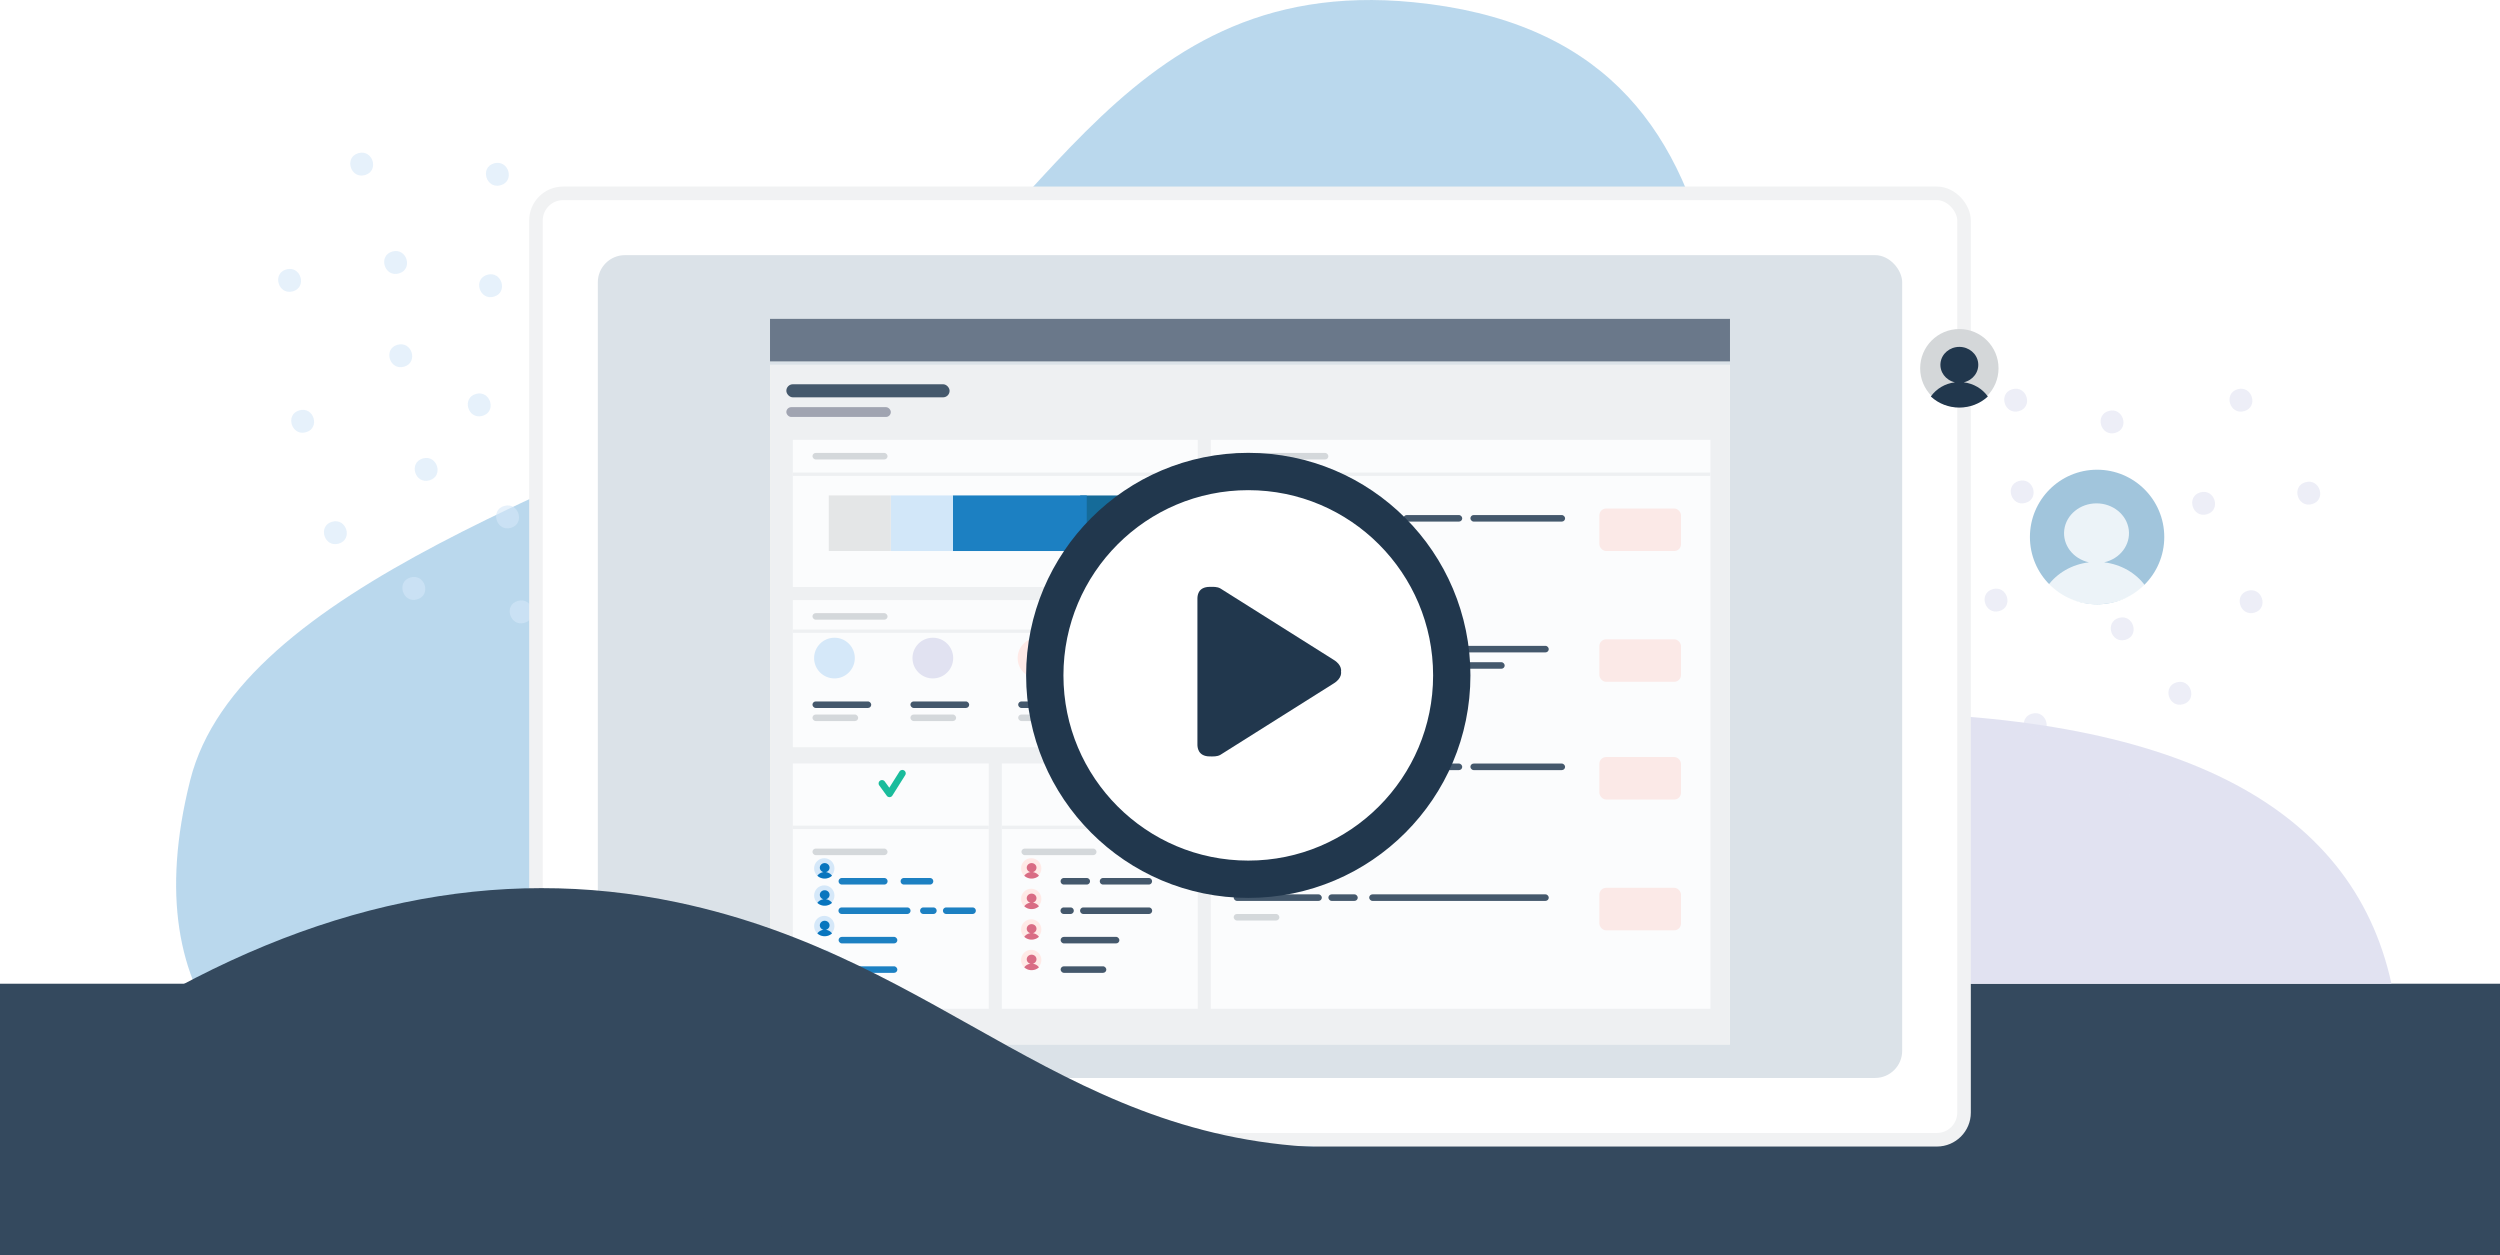 <svg width="737" height="370" xmlns="http://www.w3.org/2000/svg" xmlns:xlink="http://www.w3.org/1999/xlink"><defs><rect id="a" x="20.238" y="20.214" width="384.524" height="242.571" rx="8"/><filter x="-21%" y="-27.8%" width="142%" height="155.6%" filterUnits="objectBoundingBox" id="b"><feOffset dy="3" in="SourceAlpha" result="shadowOffsetOuter1"/><feGaussianBlur stdDeviation="14" in="shadowOffsetOuter1" result="shadowBlurOuter1"/><feColorMatrix values="0 0 0 0 0.204 0 0 0 0 0.286 0 0 0 0 0.369 0 0 0 0.15 0" in="shadowBlurOuter1" result="shadowMatrixOuter1"/><feMerge><feMergeNode in="shadowMatrixOuter1"/><feMergeNode in="SourceGraphic"/></feMerge></filter><filter x="-104.2%" y="-103.3%" width="308.3%" height="305.8%" filterUnits="objectBoundingBox" id="c"><feOffset in="SourceAlpha" result="shadowOffsetOuter1"/><feGaussianBlur stdDeviation="31" in="shadowOffsetOuter1" result="shadowBlurOuter1"/><feColorMatrix values="0 0 0 0 0 0 0 0 0 0 0 0 0 0 0 0 0 0 0.32 0" in="shadowBlurOuter1" result="shadowMatrixOuter1"/><feMerge><feMergeNode in="shadowMatrixOuter1"/><feMergeNode in="SourceGraphic"/></feMerge></filter></defs><g fill="none" fill-rule="evenodd"><path fill="#F1F1F3" d="M227 103h283v72H227z"/><path fill="#34495E" d="M0 290h737v80H0z"/><path d="M485.094 290H705c-11.624-53.333-64.567-80-158.828-80-94.261 0-114.62 26.667-61.078 80z" fill="#E1E2F1"/><path d="M268 347.318c-61.948 0-245.924 17.853-211.924-117.327 14.306-56.876 117.635-87.608 189.613-123.628 60.39-30.22 80.733-114.59 171-105.707 109.14 10.738 93.445 121.446 93.445 229.335 0 55.442-50.014 78.502-100.134 99.85-47.413 20.195-89.558 17.477-142 17.477z" fill="#0875BE" opacity=".28"/><path d="M175.014 69.458c4.286-1.22 2.33-7.676-1.949-6.458-4.285 1.22-2.33 7.676 1.949 6.458zm37.587 34.78c4.285-1.22 2.33-7.677-1.948-6.459-4.287 1.22-2.33 7.677 1.948 6.459zm-43.37-.966c4.286-1.221 2.33-7.677-1.948-6.459-4.286 1.22-2.33 7.676 1.948 6.459zm-50.115 4.83c4.285-1.219 2.33-7.676-1.95-6.458-4.285 1.219-2.329 7.675 1.95 6.458zm31.486 47.509c4.285-1.22 2.329-7.676-1.95-6.46-4.285 1.22-2.33 7.677 1.95 6.46zm4 28c4.285-1.22 2.329-7.676-1.95-6.46-4.285 1.22-2.33 7.677 1.95 6.46zM99.84 160.27c4.286-1.219 2.33-7.676-1.949-6.458-4.285 1.22-2.33 7.677 1.949 6.459zm26.76-18.66c4.287-1.22 2.331-7.677-1.948-6.459-4.285 1.22-2.33 7.677 1.949 6.459zm46-7c4.287-1.22 2.331-7.677-1.948-6.459-4.285 1.22-2.33 7.677 1.949 6.459zm-30.354-12.017c4.285-1.22 2.33-7.677-1.948-6.459-4.287 1.22-2.33 7.677 1.948 6.459zM86.347 85.882c4.287-1.22 2.33-7.677-1.948-6.459-4.285 1.22-2.33 7.677 1.948 6.459zm34.675 84.355c-4.286 1.219-2.33 7.676 1.949 6.458 4.285-1.219 2.33-7.675-1.949-6.458zm-30.82-42.813c4.287-1.22 2.33-7.676-1.948-6.458-4.285 1.22-2.33 7.676 1.948 6.458zm55.399-39.966c4.286-1.22 2.33-7.676-1.949-6.458-4.285 1.22-2.33 7.676 1.949 6.458zm2-32.847c4.286-1.22 2.33-7.677-1.949-6.459-4.285 1.22-2.33 7.677 1.949 6.459zm-30 26c4.286-1.22 2.33-7.676-1.948-6.46-4.287 1.22-2.33 7.677 1.947 6.46zm-10-29c4.286-1.22 2.33-7.676-1.948-6.46-4.287 1.22-2.33 7.677 1.947 6.46z" fill="#D5E8F9" opacity=".6"/><path d="M661.6 121.204c4.287-1.22 2.331-7.676-1.948-6.459-4.285 1.221-2.33 7.677 1.949 6.459zm-35 67.407c4.287-1.221 2.331-7.677-1.948-6.459-4.285 1.22-2.33 7.676 1.949 6.459zm55.001-40c4.285-1.22 2.33-7.677-1.948-6.459-4.287 1.22-2.33 7.677 1.948 6.459zm-56 88c4.285-1.22 2.33-7.677-1.948-6.459-4.287 1.22-2.33 7.677 1.948 6.459zm23.052-91.459c-4.286 1.22-2.33 7.676 1.948 6.459 4.286-1.221 2.33-7.677-1.948-6.459zm-51.537 3.103c4.285-1.22 2.33-7.677-1.95-6.459-4.285 1.22-2.329 7.675 1.95 6.459zm46.486 59.356c4.285-1.22 2.329-7.676-1.95-6.46-4.285 1.22-2.33 7.677 1.95 6.46zm-65.762-7.187c4.286-1.22 2.33-7.676-1.949-6.458-4.285 1.22-2.33 7.676 1.949 6.458zm11.565-20.288c4.287-1.22 2.33-7.676-1.948-6.458-4.285 1.22-2.33 7.676 1.948 6.458zm30.841-17.39c4.285-1.22 2.33-7.676-1.948-6.458-4.287 1.22-2.33 7.676 1.948 6.458zm-55.899-36.712c4.287-1.22 2.33-7.676-1.948-6.458-4.285 1.22-2.33 7.676 1.948 6.458zm36.624 90.814c4.285-1.22 2.33-7.675-1.949-6.459-4.286 1.22-2.33 7.677 1.949 6.459zm-32.769-49.271c4.287-1.22 2.33-7.677-1.948-6.459-4.285 1.22-2.33 7.677 1.948 6.459zm55.399-39.966c4.286-1.22 2.33-7.677-1.949-6.459-4.285 1.22-2.33 7.677 1.949 6.459zm41 53c4.286-1.22 2.33-7.677-1.949-6.459-4.285 1.22-2.33 7.677 1.949 6.459zm-69.414-59.407c4.287-1.22 2.331-7.675-1.947-6.459-4.287 1.22-2.33 7.677 1.947 6.459z" fill="#E1E2F1" opacity=".6"/><g transform="translate(156 55)"><rect stroke="#F1F2F3" stroke-width="4" fill="#FFF" x="2" y="2" width="421" height="279" rx="8"/><use fill="#DBE2E8" xlink:href="#a"/></g><g filter="url(#b)" opacity=".9" transform="translate(227 91)"><path fill="#F1F2F3" d="M0 13.495h283V214H0z"/><path fill="#FFF" d="M6.738 35.667h119.361v43.378H6.738zM6.738 82.901h119.361v43.378H6.738zM6.738 131.099h57.755v72.297H6.738zM68.344 131.099h57.755v72.297H68.344zM129.949 35.667h147.276v167.73H129.949z"/><g transform="translate(136.687 55.91)"><rect fill="#FFEAE7" x="107.81" width="24.065" height="12.532" rx="2"/><rect fill="#34495E" y="1.928" width="36.578" height="1.928" rx=".964"/><rect fill="#34495E" x="50.054" y="1.928" width="17.327" height="1.928" rx=".964"/><rect fill="#34495E" x="69.787" y="1.928" width="27.915" height="1.928" rx=".964"/><rect fill="#34495E" x="39.947" y="1.928" width="8.663" height="1.928" rx=".964"/><rect fill="#34495E" y="6.748" width="22.139" height="1.928" rx=".964"/><rect fill="#D4D7D9" y="13.495" width="13.476" height="1.928" rx=".964"/></g><g transform="translate(136.687 129.171)"><rect fill="#FFEAE7" x="107.81" width="24.065" height="12.532" rx="2"/><rect fill="#34495E" y="1.928" width="36.578" height="1.928" rx=".964"/><rect fill="#34495E" x="50.054" y="1.928" width="17.327" height="1.928" rx=".964"/><rect fill="#34495E" x="69.787" y="1.928" width="27.915" height="1.928" rx=".964"/><rect fill="#34495E" x="39.947" y="1.928" width="8.663" height="1.928" rx=".964"/><rect fill="#34495E" y="6.748" width="22.139" height="1.928" rx=".964"/><rect fill="#D4D7D9" y="13.495" width="13.476" height="1.928" rx=".964"/></g><g transform="translate(136.687 94.468)"><rect fill="#FFEAE7" x="107.81" width="24.065" height="12.532" rx="2"/><rect fill="#34495E" y="1.928" width="25.99" height="1.928" rx=".964"/><rect fill="#34495E" x="39.947" y="1.928" width="52.942" height="1.928" rx=".964"/><rect fill="#34495E" x="27.915" y="1.928" width="8.663" height="1.928" rx=".964"/><rect fill="#34495E" y="6.748" width="79.895" height="1.928" rx=".964"/><rect fill="#D4D7D9" y="13.495" width="13.476" height="1.928" rx=".964"/></g><g transform="translate(136.687 167.73)"><rect fill="#FFEAE7" x="107.81" width="24.065" height="12.532" rx="2"/><rect fill="#34495E" y="1.928" width="25.99" height="1.928" rx=".964"/><rect fill="#34495E" x="39.947" y="1.928" width="52.942" height="1.928" rx=".964"/><rect fill="#34495E" x="27.915" y="1.928" width="8.663" height="1.928" rx=".964"/><rect fill="#D4D7D9" y="7.712" width="13.476" height="1.928" rx=".964"/></g><path fill="#F1F2F3" d="M6.738 45.306h119.361v1H6.738zM6.738 91.577h119.361v1H6.738zM6.738 149.414h57.755v1H6.738zM68.344 149.414h57.755v1H68.344z"/><path d="M96.48 140.143l-1.917-1.92a.786.786 0 0 1 0-1.11.784.784 0 0 1 1.11 0l1.916 1.92 1.917-1.92a.784.784 0 0 1 1.109 0 .786.786 0 0 1 0 1.11l-1.917 1.92 1.917 1.92a.786.786 0 0 1 0 1.11.784.784 0 0 1-1.11 0l-1.916-1.919-1.917 1.92a.784.784 0 0 1-1.109 0 .786.786 0 0 1 0-1.111l1.917-1.92z" fill="#D96C84" fill-rule="nonzero"/><path fill="#F1F2F3" d="M129.949 45.306h147.276v1H129.949z"/><rect fill="#D4D7D9" x="12.514" y="39.523" width="22.139" height="1.928" rx=".964"/><rect fill="#D4D7D9" x="12.514" y="86.757" width="22.139" height="1.928" rx=".964"/><rect fill="#34495E" x="12.514" y="112.784" width="17.327" height="1.928" rx=".964"/><rect fill="#34495E" x="41.391" y="112.784" width="17.327" height="1.928" rx=".964"/><rect fill="#34495E" x="73.156" y="112.784" width="17.327" height="1.928" rx=".964"/><rect fill="#34495E" x="102.034" y="112.784" width="17.327" height="1.928" rx=".964"/><rect fill="#D4D7D9" x="12.514" y="116.64" width="13.476" height="1.928" rx=".964"/><rect fill="#D4D7D9" x="41.391" y="116.64" width="13.476" height="1.928" rx=".964"/><rect fill="#D4D7D9" x="73.156" y="116.64" width="13.476" height="1.928" rx=".964"/><rect fill="#D4D7D9" x="102.034" y="116.64" width="13.476" height="1.928" rx=".964"/><rect fill="#D4D7D9" x="12.514" y="156.162" width="22.139" height="1.928" rx=".964"/><path d="M21.178 164.838H33.69a.964.964 0 1 1 0 1.928H21.18a.964.964 0 0 1 0-1.928zm18.29 0h7.697a.964.964 0 1 1 0 1.928h-7.698a.964.964 0 0 1 0-1.928z" fill="#0875BE"/><path d="M86.634 164.838h6.735a.964.964 0 1 1 0 1.928h-6.735a.964.964 0 0 1 0-1.928zm11.551 0h13.473a.964.964 0 1 1 0 1.928H98.185a.964.964 0 0 1 0-1.928z" fill="#34495E"/><rect fill="#0875BE" x="20.214" y="182.189" width="17.327" height="1.928" rx=".964"/><rect fill="#34495E" x="85.67" y="182.189" width="17.327" height="1.928" rx=".964"/><rect fill="#0875BE" x="20.214" y="190.865" width="17.327" height="1.928" rx=".964"/><path d="M21.178 173.514h19.25a.964.964 0 1 1 0 1.927h-19.25a.964.964 0 1 1 0-1.927zm24.065 0h2.885a.964.964 0 1 1 0 1.927h-2.885a.964.964 0 1 1 0-1.927zm6.738 0h7.698a.964.964 0 1 1 0 1.927H51.98a.964.964 0 1 1 0-1.927z" fill="#0875BE"/><path d="M86.634 173.514h1.922a.964.964 0 1 1 0 1.927h-1.922a.964.964 0 1 1 0-1.927zm5.776 0h19.248a.964.964 0 1 1 0 1.927H92.41a.964.964 0 1 1 0-1.927z" fill="#34495E"/><rect fill="#34495E" x="85.67" y="190.865" width="13.476" height="1.928" rx=".964"/><rect fill="#D4D7D9" x="74.119" y="156.162" width="22.139" height="1.928" rx=".964"/><rect fill="#D4D7D9" x="136.687" y="39.523" width="27.915" height="1.928" rx=".964"/><path d="M91.446 52.054h23.99a2 2 0 0 1 2 2v12.387a2 2 0 0 1-2 2h-23.99V52.054z" fill="#005E90"/><path fill="#0875BE" d="M53.905 52.054h39.466v16.387H53.905z"/><path fill="#D1E8FB" d="M35.616 52.054h18.289v16.387H35.616z"/><path fill="#E6E7E7" d="M17.327 52.054h18.289v16.387H17.327z"/><rect fill="#34495E" x="4.813" y="19.279" width="48.129" height="3.856" rx="1.928"/><rect fill="#9A9DAB" x="4.813" y="26.027" width="30.803" height="2.892" rx="1.446"/><path fill="#5E6D7F" d="M0 0h283v12.532H0z"/></g><path d="M265.153 227.468a1 1 0 1 1 1.693 1.064l-3.772 6a1 1 0 0 1-1.655.057l-2.227-3.06a1 1 0 0 1 1.616-1.177l1.359 1.866 2.986-4.75z" fill="#1ABC9C" fill-rule="nonzero"/><circle fill="#D5E8F9" cx="246" cy="194" r="6"/><circle fill="#E1E2F1" cx="275" cy="194" r="6"/><circle fill="#FFEAE7" cx="306" cy="194" r="6"/><circle fill="#D5E8F9" cx="335" cy="194" r="6"/><g filter="url(#c)" transform="translate(308 139)"><ellipse stroke="#21374D" stroke-width="11" fill="#FFF" cx="59.991" cy="60.102" rx="59.991" ry="60.102"/><path d="M85.073 55.457L51.8 34.494c-.984-.585-2.205-.488-3.128-.488-3.69 0-3.673 2.849-3.673 3.57v42.847c0 .61-.016 3.571 3.673 3.571.923 0 2.144.097 3.128-.488l33.272-20.963C87.803 60.918 87.332 59 87.332 59s.472-1.918-2.26-3.543z" fill="#21374D" fill-rule="nonzero"/></g><g transform="translate(301 262)" fill-rule="nonzero"><circle fill="#FFEAE7" cx="3" cy="3" r="3"/><path d="M3.454 4.103c.708-.16 1.177-.791 1.092-1.471-.086-.68-.698-1.192-1.426-1.192s-1.34.512-1.426 1.192c-.085.68.384 1.312 1.092 1.471-.744.09-1.41.48-1.826 1.067 1.2 1.107 3.12 1.107 4.32 0a2.617 2.617 0 0 0-1.826-1.067z" fill="#D96C84"/></g><g transform="translate(301 280)" fill-rule="nonzero"><circle fill="#FFEAE7" cx="3" cy="3" r="3"/><path d="M3.454 4.103c.708-.16 1.177-.791 1.092-1.471-.086-.68-.698-1.192-1.426-1.192s-1.34.512-1.426 1.192c-.085.68.384 1.312 1.092 1.471-.744.09-1.41.48-1.826 1.067 1.2 1.107 3.12 1.107 4.32 0a2.617 2.617 0 0 0-1.826-1.067z" fill="#D96C84"/></g><g transform="translate(301 253)" fill-rule="nonzero"><circle fill="#FFEAE7" cx="3" cy="3" r="3"/><path d="M3.454 4.103c.708-.16 1.177-.791 1.092-1.471-.086-.68-.698-1.192-1.426-1.192s-1.34.512-1.426 1.192c-.085.68.384 1.312 1.092 1.471-.744.09-1.41.48-1.826 1.067 1.2 1.107 3.12 1.107 4.32 0a2.617 2.617 0 0 0-1.826-1.067z" fill="#D96C84"/></g><g transform="translate(240 253)" fill-rule="nonzero"><circle fill="#D5E8F9" cx="3" cy="3" r="3"/><path d="M3.454 4.103c.708-.16 1.177-.791 1.092-1.471-.086-.68-.698-1.192-1.426-1.192s-1.34.512-1.426 1.192c-.085.68.384 1.312 1.092 1.471-.744.09-1.41.48-1.826 1.067 1.2 1.107 3.12 1.107 4.32 0a2.617 2.617 0 0 0-1.826-1.067z" fill="#0875BE"/></g><g transform="translate(240 270)" fill-rule="nonzero"><circle fill="#D5E8F9" cx="3" cy="3" r="3"/><path d="M3.454 4.103c.708-.16 1.177-.791 1.092-1.471-.086-.68-.698-1.192-1.426-1.192s-1.34.512-1.426 1.192c-.085.68.384 1.312 1.092 1.471-.744.09-1.41.48-1.826 1.067 1.2 1.107 3.12 1.107 4.32 0a2.617 2.617 0 0 0-1.826-1.067z" fill="#0875BE"/></g><g transform="translate(240 261)" fill-rule="nonzero"><circle fill="#D5E8F9" cx="3" cy="3" r="3"/><path d="M3.454 4.103c.708-.16 1.177-.791 1.092-1.471-.086-.68-.698-1.192-1.426-1.192s-1.34.512-1.426 1.192c-.085.68.384 1.312 1.092 1.471-.744.09-1.41.48-1.826 1.067 1.2 1.107 3.12 1.107 4.32 0a2.617 2.617 0 0 0-1.826-1.067z" fill="#0875BE"/></g><g transform="translate(240 280)" fill-rule="nonzero"><circle fill="#D5E8F9" cx="3" cy="3" r="3"/><path d="M3.454 4.103c.708-.16 1.177-.791 1.092-1.471-.086-.68-.698-1.192-1.426-1.192s-1.34.512-1.426 1.192c-.085.68.384 1.312 1.092 1.471-.744.09-1.41.48-1.826 1.067 1.2 1.107 3.12 1.107 4.32 0a2.617 2.617 0 0 0-1.826-1.067z" fill="#0875BE"/></g><g transform="translate(301 271)" fill-rule="nonzero"><circle fill="#FFEAE7" cx="3" cy="3" r="3"/><path d="M3.454 4.103c.708-.16 1.177-.791 1.092-1.471-.086-.68-.698-1.192-1.426-1.192s-1.34.512-1.426 1.192c-.085.68.384 1.312 1.092 1.471-.744.09-1.41.48-1.826 1.067 1.2 1.107 3.12 1.107 4.32 0a2.617 2.617 0 0 0-1.826-1.067z" fill="#D96C84"/></g><g fill-rule="nonzero"><g transform="translate(598.42 138.471)"><ellipse fill="#A1C5DC" cx="19.804" cy="19.841" rx="19.804" ry="19.841"/><path d="M21.865 27.303c4.718-1.041 7.844-5.168 7.275-9.604-.57-4.436-4.654-7.779-9.506-7.779s-8.936 3.343-9.505 7.779c-.57 4.436 2.557 8.563 7.275 9.604-4.96.59-9.4 3.13-12.172 6.963 8 7.22 20.805 7.22 28.805 0-2.772-3.833-7.211-6.373-12.172-6.963z" fill="#FFF" opacity=".8"/></g><g transform="translate(566.062 97)"><ellipse fill="#D4D7D9" cx="11.552" cy="11.573" rx="11.552" ry="11.573"/><path d="M12.853 15.707c2.752-.625 4.576-3.105 4.244-5.772-.332-2.666-2.715-4.674-5.545-4.674S6.339 7.269 6.007 9.935c-.332 2.667 1.492 5.147 4.244 5.772-2.894.355-5.484 1.881-7.1 4.185 4.666 4.34 12.135 4.34 16.802 0-1.617-2.304-4.206-3.83-7.1-4.185z" fill="#21374D"/></g></g><path d="M37 299.876c55.225-33.79 109.453-45.076 162.686-33.861 79.849 16.822 114.92 72.366 196.692 72.366 81.773 0-67.064 39.183-199.378 19.418-88.21-13.177-141.543-32.484-160-57.923z" fill="#34495E"/></g></svg>